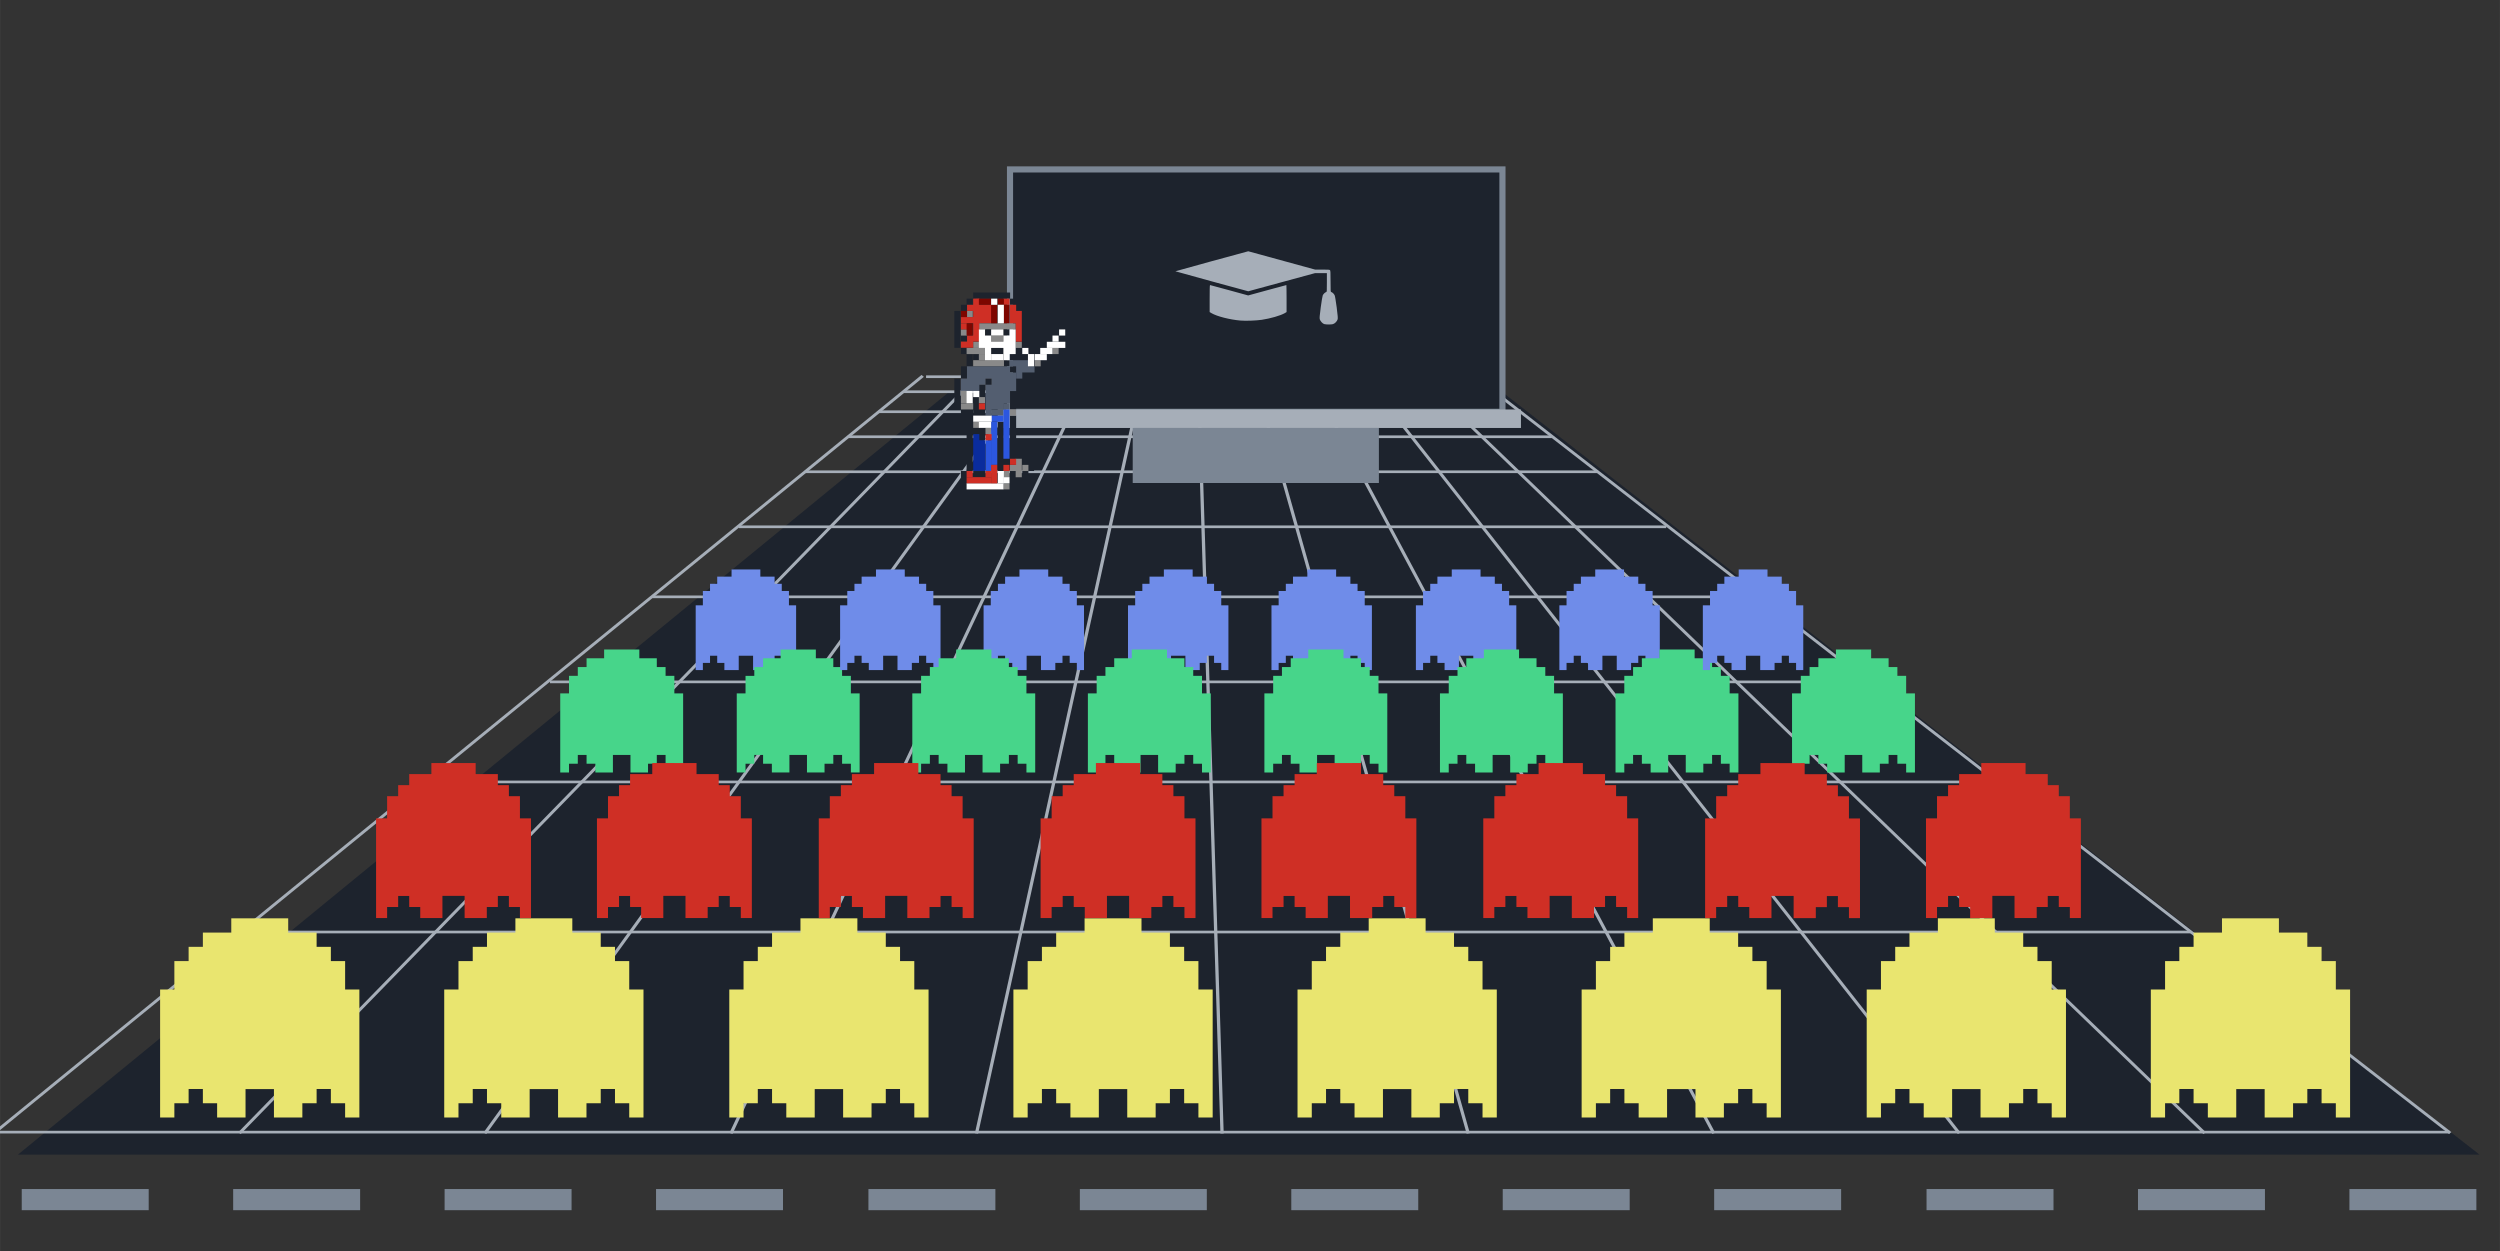 <?xml version="1.0" encoding="UTF-8"?>
<svg width="100.1" height="50.1" version="1.1" viewBox="0 0 26.485 13.256" xmlns="http://www.w3.org/2000/svg" xmlns:cc="http://creativecommons.org/ns#" xmlns:dc="http://purl.org/dc/elements/1.1/" xmlns:rdf="http://www.w3.org/1999/02/22-rdf-syntax-ns#">
 <rect x="0" y="0" width="26.485" height="13.256" fill="#333333" stroke="none"/>
 <g transform="translate(-119.81 -81.063)">
  <path d="m120 93.295h26.078l-10.341-8.069-5.888 2e-3z" fill="#1d232d"/>
  <g transform="matrix(.065 0 0 .053 50.858 63.642)" fill="none" stroke="#a6aeb8" stroke-linecap="square" stroke-width=".535">
   <path d="m1211 404.02-150.98 150.98"/>
   <path d="m1229 404.02-89.039 150.98"/>
   <path d="m1238.1 404.02-58.069 150.98"/>
   <path d="m1247.1 404.02-27.099 150.98"/>
   <path d="m1256.1 404.02 3.871 150.98"/>
   <path d="m1265.2 404.02 34.841 150.98"/>
   <path d="m1274.2 404.02 65.811 150.98"/>
   <path d="m1283.2 404.02 96.781 150.98"/>
   <path d="m1292.2 404.02 127.75 150.98"/>
   <path d="m1220 404.02-120.01 150.98"/>
   <path d="m1060 555h399.77"/>
   <path d="m1100 515h317.61"/>
   <path d="m1130.4 485h255.64"/>
   <path d="m1150.7 465h214.29"/>
   <path d="m1167.4 448h179.63"/>
   <path d="m1181.5 434h150.6"/>
   <path d="m1192.3 423h128.57"/>
   <path d="m1199.3 416h114.16"/>
   <path d="m1204.3 411h103.74"/>
   <path d="m1208.4 407h95.629"/>
   <path d="m1212 404h88.902"/>
   <path d="m1301.2 403.98 158.76 151.02"/>
  </g>
  <g>
   <path d="m140.8 89.147v0.117h-0.235v0.117h-0.117v0.117h-0.117v0.235h-0.117v1.056h0.117v-0.117h0.117v-0.117h0.117v0.117h0.117v0.117h0.235v-0.235h0.235v0.235h0.235v-0.117h0.117v-0.117h0.117v0.117h0.117v0.117h0.117v-1.056h-0.117v-0.235h-0.117v-0.117h-0.117v-0.117h-0.235v-0.117z" fill="#cf2f25"/>
   <path d="m127.56 87.096v0.076h0.305v-0.076zm-0.152 0.076v0.076h-0.076v0.076h-0.076v0.152h-0.076v0.686h0.076v-0.076h0.076v-0.076h0.076v0.076h0.076v0.076h0.152v-0.152h0.152v0.152h0.152v-0.076h0.076v-0.076h0.076v0.076h0.076v0.076h0.076v-0.686h-0.076v-0.152h-0.076v-0.076h-0.076v-0.076z" fill="#6f8ce9"/>
   <path d="m126.21 87.944v0.093h0.373v-0.093zm-0.186 0.093v0.093h-0.093v0.093h-0.093v0.186h-0.093v0.838h0.093v-0.093h0.093v-0.093h0.093v0.093h0.093v0.093h0.186v-0.186h0.186v0.186h0.186v-0.093h0.093v-0.093h0.093v0.093h0.093v0.093h0.093v-0.838h-0.093v-0.186h-0.093v-0.093h-0.093v-0.093z" fill="#47d58a"/>
   <path d="m128.08 87.944v0.093h0.373v-0.093zm-0.186 0.093v0.093h-0.093v0.093h-0.093v0.186h-0.093v0.838h0.093v-0.093h0.093v-0.093h0.093v0.093h0.093v0.093h0.186v-0.186h0.186v0.186h0.186v-0.093h0.093v-0.093h0.093v0.093h0.093v0.093h0.093v-0.093h-1.5e-4v-0.093h1.4e-4v-0.652h-0.093v-0.186h-0.093v-0.093h-0.093v-0.093z" fill="#47d58a"/>
   <path d="m129.09 87.096v0.076h0.305v-0.076zm-0.152 0.076v0.076h-0.076v0.076h-0.076v0.152h-0.076v0.686h0.076v-0.076h0.076v-0.076h0.076v0.076h0.076v0.076h0.152v-0.152h0.152v0.152h0.152v-0.076h0.076v-0.076h0.076v0.076h0.076v0.076h0.076v-0.686h-0.076v-0.152h-0.076v-0.076h-0.076v-0.076z" fill="#6f8ce9"/>
   <path d="m130.61 87.096v0.076h0.305v-0.076zm-0.152 0.076v0.076h-0.076v0.076h-0.076v0.152h-0.076v0.686h0.076v-0.076h0.076v-0.076h0.076v0.076h0.076v0.076h0.152v-0.152h0.152v0.152h0.152v-0.076h0.076v-0.076h0.076v0.076h0.076v0.076h0.076v-0.686h-0.076v-0.152h-0.076v-0.076h-0.076v-0.076z" fill="#6f8ce9"/>
   <path d="m129.94 87.944v0.093h0.373v-0.093zm-0.186 0.093v0.093h-0.093v0.093h-0.093v0.186h-0.093v0.838h0.093v-0.093h0.093v-0.093h0.093v0.093h0.093v0.093h0.186v-0.186h0.186v0.186h0.186v-0.093h0.093v-0.093h0.093v0.093h0.093v0.093h0.093v-0.838h-0.093v-0.186h-0.093v-0.093h-0.093v-0.093z" fill="#47d58a"/>
  </g>
  <g fill="#e9e56f">
   <path d="m122.26 90.792v0.151h-0.301v0.151h-0.151v0.151h-0.151v0.301h-0.151v1.356h0.151v-0.151h0.151v-0.151h0.151v0.151h0.151v0.151h0.301v-0.301h0.301v0.301h0.301v-0.151h0.151v-0.151h0.151v0.151h0.151v0.151h0.151v-1.356h-0.151v-0.301h-0.151v-0.151h-0.151v-0.151h-0.301v-0.151z"/>
   <path d="m125.27 90.792v0.151h-0.301v0.151h-0.151v0.151h-0.151v0.301h-0.151v1.356h0.151v-0.151h0.151v-0.151h0.151v0.151h0.151v0.151h0.301v-0.301h0.301v0.301h0.301v-0.151h0.151v-0.151h0.151v0.151h0.151v0.151h0.151v-1.356h-0.151v-0.301h-0.151v-0.151h-0.151v-0.151h-0.301v-0.151z"/>
   <path d="m128.29 90.792v0.151h-0.301v0.151h-0.151v0.151h-0.151v0.301h-0.151v1.356h0.151v-0.151h0.151v-0.151h0.151v0.151h0.151v0.151h0.301v-0.301h0.301v0.301h0.301v-0.151h0.151v-0.151h0.151v0.151h0.151v0.151h0.151v-1.356h-0.151v-0.301h-0.151v-0.151h-0.151v-0.151h-0.301v-0.151z"/>
   <path d="m131.3 90.792v0.151h-0.301v0.151h-0.151v0.151h-0.151v0.301h-0.151v1.356h0.151v-0.151h0.151v-0.151h0.151v0.151h0.151v0.151h0.301v-0.301h0.301v0.301h0.301v-0.151h0.151v-0.151h0.151v0.151h0.151v0.151h0.151v-1.356h-0.151v-0.301h-0.151v-0.151h-0.151v-0.151h-0.301v-0.151z"/>
   <path d="m134.31 90.792v0.151h-0.301v0.151h-0.151v0.151h-0.151v0.301h-0.151v1.356h0.151v-0.151h0.151v-0.151h0.151v0.151h0.151v0.151h0.301v-0.301h0.301v0.301h0.301v-0.151h0.151v-0.151h0.151v0.151h0.151v0.151h0.151v-1.356h-0.151v-0.301h-0.151v-0.151h-0.151v-0.151h-0.301v-0.151z"/>
   <path d="m137.32 90.792v0.151h-0.301v0.151h-0.151v0.151h-0.151v0.301h-0.151v1.356h0.151v-0.151h0.151v-0.151h0.151v0.151h0.151v0.151h0.301v-0.301h0.301v0.301h0.301v-0.151h0.151v-0.151h0.151v0.151h0.151v0.151h0.151v-1.356h-0.151v-0.301h-0.151v-0.151h-0.151v-0.151h-0.301v-0.151z"/>
   <path d="m140.34 90.792v0.151h-0.301v0.151h-0.151v0.151h-0.151v0.301h-0.151v1.356h0.151v-0.151h0.151v-0.151h0.151v0.151h0.151v0.151h0.301v-0.301h0.301v0.301h0.301v-0.151h0.151v-0.151h0.151v0.151h0.151v0.151h0.151v-1.356h-0.151v-0.301h-0.151v-0.151h-0.151v-0.151h-0.301v-0.151z"/>
   <path d="m143.35 90.792v0.151h-0.301v0.151h-0.151v0.151h-0.151v0.301h-0.151v1.356h0.151v-0.151h0.151v-0.151h0.151v0.151h0.151v0.151h0.301v-0.301h0.301v0.301h0.301v-0.151h0.151v-0.151h0.151v0.151h0.151v0.151h0.151v-1.356h-0.151v-0.301h-0.151v-0.151h-0.151v-0.151h-0.301v-0.151z"/>
  </g>
  <g>
   <path d="m124.38 89.147v0.117h-0.235v0.117h-0.117v0.117h-0.117v0.235h-0.117v1.056h0.117v-0.117h0.117v-0.117h0.117v0.117h0.117v0.117h0.235v-0.235h0.235v0.235h0.235v-0.117h0.117v-0.117h0.117v0.117h0.117v0.117h0.117v-1.056h-0.117v-0.235h-0.117v-0.117h-0.117v-0.117h-0.235v-0.117z" fill="#cf2f25"/>
   <path d="m126.72 89.147v0.117h-0.235v0.117h-0.117v0.117h-0.117v0.235h-0.117v1.056h0.117v-0.117h0.117v-0.117h0.117v0.117h0.117v0.117h0.235v-0.235h0.235v0.235h0.235v-0.117h0.117v-0.117h0.117v0.117h0.117v0.117h0.117v-1.056h-0.117v-0.235h-0.117v-0.117h-0.117v-0.117h-0.235v-0.117z" fill="#cf2f25"/>
   <path d="m132.14 87.096v0.076h0.305v-0.076zm-0.152 0.076v0.076h-0.076v0.076h-0.076v0.152h-0.076v0.686h0.076v-0.076h0.076v-0.076h0.076v0.076h0.076v0.076h0.152v-0.152h0.152v0.152h0.152v-0.076h0.076v-0.076h0.076v0.076h0.076v0.076h0.076v-0.686h-0.076v-0.152h-0.076v-0.076h-0.076v-0.076z" fill="#6f8ce9"/>
   <path d="m131.8 87.944v0.093h0.373v-0.093zm-0.186 0.093v0.093h-0.093v0.093h-0.093v0.186h-0.093v0.838h0.093v-0.093h0.093v-0.093h0.093v0.093h0.093v0.093h0.186v-0.186h0.186v0.186h0.186v-0.093h0.093v-0.093h0.093v0.093h0.093v0.093h0.093v-0.838h-0.093v-0.186h-0.093v-0.093h-0.093v-0.093z" fill="#47d58a"/>
   <path d="m129.07 89.147v0.117h-0.235v0.117h-0.117v0.117h-0.117v0.235h-0.117v1.056h0.117v-0.117h0.117v-0.117h0.117v0.117h0.117v0.117h0.235v-0.235h0.235v0.235h0.235v-0.117h0.117v-0.117h0.117v0.117h0.117v0.117h0.117v-1.056h-0.117v-0.235h-0.117v-0.117h-0.117v-0.117h-0.235v-0.117z" fill="#cf2f25"/>
   <path d="m133.66 87.096v0.076h0.305v-0.076zm-0.152 0.076v0.076h-0.076v0.076h-0.076v0.152h-0.076v0.686h0.076v-0.076h0.076v-0.076h0.076v0.076h0.076v0.076h0.152v-0.152h0.152v0.152h0.152v-0.076h0.076v-0.076h0.076v0.076h0.076v0.076h0.076v-0.686h-0.076v-0.152h-0.076v-0.076h-0.076v-0.076z" fill="#6f8ce9"/>
   <path d="m133.67 87.944v0.093h0.373v-0.093zm-0.186 0.093v0.093h-0.093v0.093h-0.093v0.186h-0.093v0.838h0.093v-0.093h0.093v-0.093h0.093v0.093h0.093v0.093h0.186v-0.186h0.186v0.186h0.186v-0.093h0.093v-0.093h0.093v0.093h0.093v0.093h0.093v-0.838h-0.093v-0.186h-0.093v-0.093h-0.093v-0.093z" fill="#47d58a"/>
   <path d="m131.42 89.147v0.117h-0.235v0.117h-0.117v0.117h-0.117v0.235h-0.117v1.056h0.117v-0.117h0.117v-0.117h0.117v0.117h0.117v0.117h0.235v-0.235h0.235v0.235h0.235v-0.117h0.117v-0.117h0.117v0.117h0.117v0.117h0.117v-1.056h-0.117v-0.235h-0.117v-0.117h-0.117v-0.117h-0.235v-0.117z" fill="#cf2f25"/>
   <path d="m135.19 87.096v0.076h0.305v-0.076zm-0.152 0.076v0.076h-0.076v0.076h-0.076v0.152h-0.076v0.686h0.076v-0.076h0.076v-0.076h0.076v0.076h0.076v0.076h0.152v-0.152h0.152v0.152h0.152v-0.076h0.076v-0.076h0.076v0.076h0.076v0.076h0.076v-0.686h-0.076v-0.152h-0.076v-0.076h-0.076v-0.076z" fill="#6f8ce9"/>
   <path d="m135.53 87.944v0.093h0.373v-0.093zm-0.186 0.093v0.093h-0.093v0.093h-0.093v0.186h-0.093v0.838h0.093v-0.093h0.093v-0.093h0.093v0.093h0.093v0.093h0.186v-0.186h0.186v0.186h0.186v-0.093h0.093v-0.093h0.093v0.093h0.093v0.093h0.093v-0.838h-0.093v-0.186h-0.093v-0.093h-0.093v-0.093z" fill="#47d58a"/>
   <path d="m133.76 89.147v0.117h-0.235v0.117h-0.117v0.117h-0.117v0.235h-0.117v1.056h0.117v-0.117h0.117v-0.117h0.117v0.117h0.117v0.117h0.235v-0.235h0.235v0.235h0.235v-0.117h0.117v-0.117h0.117v0.117h0.117v0.117h0.117v-1.056h-0.117v-0.235h-0.117v-0.117h-0.117v-0.117h-0.235v-0.117z" fill="#cf2f25"/>
   <path d="m136.71 87.096v0.076h0.305v-0.076zm-0.152 0.076v0.076h-0.076v0.076h-0.076v0.152h-0.076v0.686h0.076v-0.076h0.076v-0.076h0.076v0.076h0.076v0.076h0.152v-0.152h0.152v0.152h0.152v-0.076h0.076v-0.076h0.076v0.076h0.076v0.076h0.076v-0.686h-0.076v-0.152h-0.076v-0.076h-0.076v-0.076z" fill="#6f8ce9"/>
   <path d="m137.39 87.944v0.093h0.373v-0.093zm-0.186 0.093v0.093h-0.093v0.093h-0.093v0.186h-0.093v0.838h0.093v-0.093h0.093v-0.093h0.093v0.093h0.093v0.093h0.186v-0.186h0.186v0.186h0.186v-0.093h0.093v-0.093h0.093v0.093h0.093v0.093h0.093v-0.838h-0.093v-0.186h-0.093v-0.093h-0.093v-0.093z" fill="#47d58a"/>
   <path d="m136.11 89.147v0.117h-0.235v0.117h-0.117v0.117h-0.117v0.235h-0.117v1.056h0.117v-0.117h0.117v-0.117h0.117v0.117h0.117v0.117h0.235v-0.235h0.235v0.235h0.235v-0.117h0.117v-0.117h0.117v0.117h0.117v0.117h0.117v-1.056h-0.117v-0.235h-0.117v-0.117h-0.117v-0.117h-0.235v-0.117z" fill="#cf2f25"/>
   <path d="m138.23 87.096v0.076h0.305v-0.076zm-0.152 0.076v0.076h-0.076v0.076h-0.076v0.152h-0.076v0.686h0.076v-0.076h0.076v-0.076h0.076v0.076h0.076v0.076h0.152v-0.152h0.152v0.152h0.152v-0.076h0.076v-0.076h0.076v0.076h0.076v0.076h0.076v-0.686h-0.076v-0.152h-0.076v-0.076h-0.076v-0.076z" fill="#6f8ce9"/>
   <path d="m139.26 87.944v0.093h0.373v-0.093zm-0.186 0.093v0.093h-0.093v0.093h-0.093v0.186h-0.093v0.838h0.093v-0.093h0.093v-0.093h0.093v0.093h0.093v0.093h0.186v-0.186h0.186v0.186h0.186v-0.093h0.093v-0.093h0.093v0.093h0.093v0.093h0.093v-0.838h-0.093v-0.186h-0.093v-0.093h-0.093v-0.093z" fill="#47d58a"/>
   <path d="m138.46 89.147v0.117h-0.235v0.117h-0.117v0.117h-0.117v0.235h-0.117v1.056h0.117v-0.117h0.117v-0.117h0.117v0.117h0.117v0.117h0.235v-0.117h-1.4e-4v-0.117h0.235v0.235h0.235v-0.117h0.117v-0.117h0.117v0.117h0.117v0.117h0.117v-1.056h-0.117v-0.235h-0.117v-0.117h-0.117v-0.117h-0.235v-0.117z" fill="#cf2f25"/>
   <rect x="130.51" y="82.858" width="5.217" height="2.568" fill="#1d232d" stroke="#7b8694" stroke-dashoffset="1.2" stroke-linecap="square" stroke-miterlimit="40" stroke-width=".065"/>
   <rect x="130.38" y="85.401" width="5.543" height=".196" fill="#a6aeb8"/>
   <rect x="131.81" y="85.597" width="2.608" height=".583" fill="#7b8694"/>
  </g>
  <g fill="#1d232d" stroke-dashoffset="1.2" stroke-linecap="square" stroke-miterlimit="40" stroke-width=".065">
   <rect x="130.12" y="86.249" width=".391" height=".065"/>
   <rect x="130.51" y="86.183" width=".065" height=".065"/>
   <rect x="130.51" y="86.118" width=".13" height=".065"/>
   <rect x="129.99" y="86.053" width=".065" height=".196"/>
   <rect x="130.51" y="86.053" width=".065" height=".065"/>
   <rect x="130.64" y="86.053" width=".065" height=".065"/>
   <rect x="130.7" y="85.988" width=".065" height=".065"/>
   <rect x="130.64" y="85.923" width=".065" height=".065"/>
   <rect x="130.12" y="86.053" width=".13" height=".065"/>
   <rect x="130.05" y="85.531" width=".065" height=".522"/>
   <rect x="129.99" y="85.401" width=".13" height=".13"/>
   <rect x="130.12" y="85.27" width=".065" height=".196"/>
   <rect x="130.18" y="85.401" width=".065" height=".065"/>
   <rect x="130.18" y="85.14" width=".065" height=".13"/>
   <rect x="130.25" y="85.075" width=".065" height=".065"/>
   <rect x="129.92" y="85.075" width=".065" height=".326"/>
   <rect x="129.99" y="84.944" width=".065" height=".13"/>
   <rect x="130.05" y="84.814" width=".065" height=".13"/>
   <rect x="130.12" y="84.814" width=".065" height=".065"/>
   <rect x="129.99" y="84.749" width=".065" height=".065"/>
   <rect x="129.92" y="84.357" width=".065" height=".391"/>
   <rect x="129.99" y="84.618" width=".065" height=".065"/>
   <rect x="129.99" y="84.292" width=".065" height=".065"/>
   <rect x="130.05" y="84.227" width=".065" height=".065"/>
   <rect x="130.12" y="84.162" width=".391" height=".065"/>
   <rect x="130.51" y="84.227" width=".065" height=".065"/>
   <rect x="130.57" y="84.292" width=".065" height=".065"/>
   <rect x="130.64" y="84.357" width=".065" height=".391"/>
   <rect x="130.57" y="85.857" width=".065" height=".065"/>
   <rect x="130.44" y="85.923" width=".065" height=".065"/>
   <rect x="130.38" y="85.531" width=".065" height=".522"/>
   <rect x="130.51" y="85.466" width=".065" height=".457"/>
   <rect x="130.12" y="85.597" width=".13" height=".065"/>
   <rect x="130.18" y="85.662" width=".065" height=".065"/>
   <rect x="130.51" y="85.205" width=".065" height=".196"/>
   <rect x="130.57" y="85.075" width=".065" height=".065"/>
   <rect x="130.51" y="84.944" width=".065" height=".065"/>
   <rect x="130.44" y="84.879" width=".065" height=".065"/>
   <rect x="130.51" y="84.814" width=".196" height=".065"/>
   <rect x="130.57" y="84.749" width=".065" height=".065"/>
   <rect x="130.7" y="84.749" width=".13" height=".065"/>
   <rect x="130.64" y="85.01" width=".13" height=".065"/>
   <rect x="130.9" y="84.814" width=".13" height=".065"/>
   <rect x="130.77" y="84.944" width=".065" height=".065"/>
   <rect x="130.83" y="84.879" width=".065" height=".065"/>
   <rect x="130.83" y="84.684" width=".065" height=".065"/>
   <rect x="131.03" y="84.749" width=".065" height=".065"/>
   <rect x="131.09" y="84.684" width=".065" height=".065"/>
   <rect x="131.03" y="84.618" width=".065" height=".065"/>
   <rect x="130.9" y="84.618" width=".065" height=".065"/>
   <rect x="130.96" y="84.553" width=".065" height=".065"/>
   <rect x="131.09" y="84.553" width=".065" height=".065"/>
   <rect x="131.03" y="84.488" width=".065" height=".065"/>
  </g>
  <g fill="#898989" stroke-dashoffset="1.2" stroke-linecap="square" stroke-miterlimit="40" stroke-width=".065">
   <rect x="130.57" y="85.923" width=".065" height=".196"/>
   <rect x="130.64" y="85.988" width=".065" height=".065"/>
   <rect x="130.51" y="85.988" width=".065" height=".065"/>
   <rect x="130.44" y="86.053" width=".065" height=".065"/>
   <rect x="130.44" y="86.183" width=".065" height=".065"/>
   <rect x="130.25" y="85.597" width=".065" height=".065"/>
   <rect x="130.12" y="85.531" width=".065" height=".065"/>
   <rect x="130.51" y="85.401" width=".065" height=".065"/>
   <rect x="130.18" y="85.27" width=".065" height=".065"/>
   <rect x="129.99" y="85.336" width=".13" height=".065"/>
   <rect x="129.99" y="85.205" width=".065" height=".13"/>
   <rect x="130.77" y="84.879" width=".065" height=".065"/>
   <rect x="130.96" y="84.749" width=".065" height=".065"/>
   <rect x="130.12" y="84.879" width=".326" height=".065"/>
   <rect x="130.18" y="84.814" width=".065" height=".065"/>
   <rect x="130.05" y="84.749" width=".196" height=".065"/>
   <rect x="130.12" y="84.684" width=".065" height=".065"/>
   <rect x="130.31" y="84.618" width=".13" height=".065"/>
  </g>
  <rect x="130.31" y="84.749" width=".13" height=".065" fill="#1d232d" stroke-dashoffset="1.2" stroke-linecap="square" stroke-miterlimit="40" stroke-width=".065"/>
  <g fill="#898989" stroke-dashoffset="1.2" stroke-linecap="square" stroke-miterlimit="40" stroke-width=".065">
   <rect x="130.18" y="84.488" width=".391" height=".065"/>
   <rect x="130.57" y="84.684" width=".065" height=".065"/>
   <rect x="129.99" y="84.553" width=".065" height=".065"/>
   <rect x="130.05" y="84.357" width=".065" height=".065"/>
  </g>
  <g fill="#cf2f25" stroke-dashoffset="1.2" stroke-linecap="square" stroke-miterlimit="40" stroke-width=".065">
   <path d="m130.12 84.227v0.065h-0.065v0.065h0.065v0.065h-0.13v0.065h0.13v0.13h-0.065v0.065h-0.065v0.065h0.13v-0.065h0.065v-0.196h0.13v-0.196h-0.13v-0.065z"/>
   <rect x="129.99" y="84.488" width=".065" height=".065"/>
   <rect x="130.44" y="84.227" width=".065" height=".065"/>
   <rect x="130.51" y="84.292" width=".065" height=".196"/>
   <rect x="130.57" y="84.357" width=".065" height=".326"/>
   <rect x="130.18" y="85.336" width=".065" height=".065"/>
  </g>
  <g fill="#7d0600" stroke-dashoffset="1.2" stroke-linecap="square" stroke-miterlimit="40" stroke-width=".065">
   <rect x="129.99" y="84.357" width=".065" height=".065"/>
   <rect x="130.05" y="84.488" width=".065" height=".13"/>
   <rect x="130.18" y="84.227" width=".13" height=".065"/>
   <rect x="130.31" y="84.292" width=".065" height=".196"/>
   <rect x="130.38" y="84.227" width=".065" height=".065"/>
   <rect x="130.44" y="84.292" width=".065" height=".196"/>
  </g>
  <g fill="#535e70" stroke-dashoffset="1.2" stroke-linecap="square" stroke-miterlimit="40" stroke-width=".065">
   <path d="m130.51 84.879v0.065h0.065v0.13h0.065v-0.065h0.13v-0.065h-0.065v-0.065h-0.13zm0 0.065h-0.456v0.13h-0.065v0.13h0.196v-0.065h0.065v-0.065h0.065v0.065h-0.065v0.326h0.065v-0.065h0.13v-0.065h0.065v-0.326z"/>
   <rect x="130.51" y="85.01" width=".065" height=".196"/>
   <rect x="130.31" y="85.401" width=".13" height=".065"/>
   <rect x="130.44" y="85.336" width=".065" height=".065"/>
  </g>
  <rect x="130.12" y="85.662" width=".065" height=".391" fill="#0a2c9d" stroke-dashoffset="1.2" stroke-linecap="square" stroke-miterlimit="40" stroke-width=".065"/>
  <rect x="130.18" y="85.727" width=".065" height=".326" fill="#0a2c9d" stroke-dashoffset="1.2" stroke-linecap="square" stroke-miterlimit="40" stroke-width=".065"/>
  <g fill="#2c57df" stroke-dashoffset="1.2" stroke-linecap="square" stroke-miterlimit="40" stroke-width=".065">
   <rect x="130.44" y="85.401" width=".065" height=".522"/>
   <rect x="130.31" y="85.466" width=".13" height=".065"/>
   <rect x="130.31" y="85.531" width=".065" height=".457"/>
   <rect x="130.25" y="85.727" width=".065" height=".326"/>
  </g>
  <rect x="130.25" y="84.553" width=".065" height=".065" fill="#1d232d" stroke-dashoffset="1.2" stroke-linecap="square" stroke-miterlimit="40" stroke-width=".065"/>
  <rect x="130.44" y="84.553" width=".065" height=".065" fill="#1d232d" stroke-dashoffset="1.2" stroke-linecap="square" stroke-miterlimit="40" stroke-width=".065"/>
  <g fill="#fff">
   <rect x="130.05" y="86.183" width=".391" height=".065"/>
   <rect x="130.38" y="86.053" width=".065" height=".13"/>
   <rect x="130.44" y="86.118" width=".065" height=".065"/>
   <rect x="130.12" y="85.466" width=".196" height=".065"/>
   <rect x="130.18" y="85.531" width=".13" height=".065"/>
   <rect x="130.05" y="85.205" width=".065" height=".13"/>
   <rect x="130.12" y="85.205" width=".065" height=".065"/>
   <rect x="130.31" y="84.227" width=".065" height=".065"/>
   <rect x="130.38" y="84.292" width=".065" height=".196"/>
   <rect x="130.64" y="84.749" width=".065" height=".065"/>
   <rect x="130.7" y="84.814" width=".065" height=".13"/>
   <rect x="130.77" y="84.814" width=".13" height=".065"/>
   <rect x="130.83" y="84.749" width=".13" height=".065"/>
   <rect x="130.9" y="84.684" width=".196" height=".065"/>
   <rect x="130.96" y="84.618" width=".065" height=".065"/>
   <rect x="131.03" y="84.553" width=".065" height=".065"/>
   <path d="m130.18 84.553v0.196h0.065v0.13h0.065v-0.13h0.13v0.13h0.065v-0.065h0.065v-0.261h-0.065v0.065h-0.065v0.065h-0.13v-0.065h-0.065v-0.065zm0.13 0.065h0.13v-0.065h-0.13z"/>
   <rect x="130.31" y="84.814" width=".13" height=".065"/>
  </g>
  <g fill="#cf2f25">
   <rect x="130.51" y="85.923" width=".065" height=".065"/>
   <rect x="130.44" y="85.988" width=".065" height=".065"/>
   <rect x="130.31" y="85.988" width=".065" height=".196"/>
   <rect x="130.05" y="86.053" width=".065" height=".065"/>
   <rect x="130.25" y="86.053" width=".065" height=".065"/>
   <rect x="130.05" y="86.118" width=".261" height=".065"/>
   <rect x="130.25" y="85.662" width=".065" height=".065"/>
  </g>
  <g fill="#7b8694">
   <path d="m144.7 93.66h1.345v0.224h-1.345z"/>
   <path d="m142.46 93.66h1.345v0.224h-1.345z"/>
   <path d="m140.22 93.66h1.345v0.224h-1.345z"/>
   <path d="m137.97 93.66h1.345v0.224h-1.345z"/>
   <path d="m135.73 93.66h1.345v0.224h-1.345z"/>
   <path d="m133.49 93.66h1.345v0.224h-1.345z"/>
   <path d="m131.25 93.66h1.345v0.224h-1.345z"/>
   <path d="m129.01 93.66h1.345v0.224h-1.345z"/>
   <path d="m126.76 93.66h1.345v0.224h-1.345z"/>
   <path d="m124.52 93.66h1.345v0.224h-1.345z"/>
   <path d="m122.28 93.66h1.345v0.224h-1.345z"/>
   <path d="m120.04 93.66h1.345v0.224h-1.345z"/>
  </g>
  <path d="m133.84 84.497c-0.018-0.005-0.042-0.031-0.048-0.051-4e-3 -0.014-2e-3 -0.034 0.01-0.127 9e-3 -0.063 0.017-0.117 0.021-0.126 6e-3 -0.015 0.023-0.031 0.036-0.036 8e-3 -0.002 8e-3 -0.006 8e-3 -0.101v-0.099h-0.127l-0.353 0.096-0.353 0.096-0.386-0.105c-0.212-0.058-0.386-0.106-0.386-0.107-3e-5 -0.001 0.174-0.049 0.386-0.107l0.386-0.105 0.354 0.097 0.354 0.097h0.076c0.064 0 0.077 9.84e-4 0.082 0.006 5e-3 0.005 6e-3 0.021 6e-3 0.118 0 0.109 3e-4 0.112 8e-3 0.114 0.013 0.004 0.029 0.02 0.036 0.036 4e-3 0.008 0.012 0.063 0.021 0.126 0.012 0.094 0.013 0.113 0.01 0.127-6e-3 0.021-0.029 0.045-0.05 0.051-0.018 5e-3 -0.072 0.005-0.09-2.29e-4zm-0.89-0.038c-0.112-0.01-0.247-0.044-0.305-0.078l-0.02-0.012v-0.143c0-0.085 7.6e-4 -0.143 4e-3 -0.143 2e-3 0 0.094 0.025 0.204 0.055l0.2 0.055 0.201-0.055c0.111-0.03 0.202-0.055 0.204-0.055 7.5e-4 0 2e-3 0.065 2e-3 0.143v0.143l-0.02 0.012c-0.046 0.026-0.15 0.056-0.242 0.07-0.061 9e-3 -0.171 0.013-0.227 0.008z" fill="#a6aeb8"/>
 </g>
</svg>
